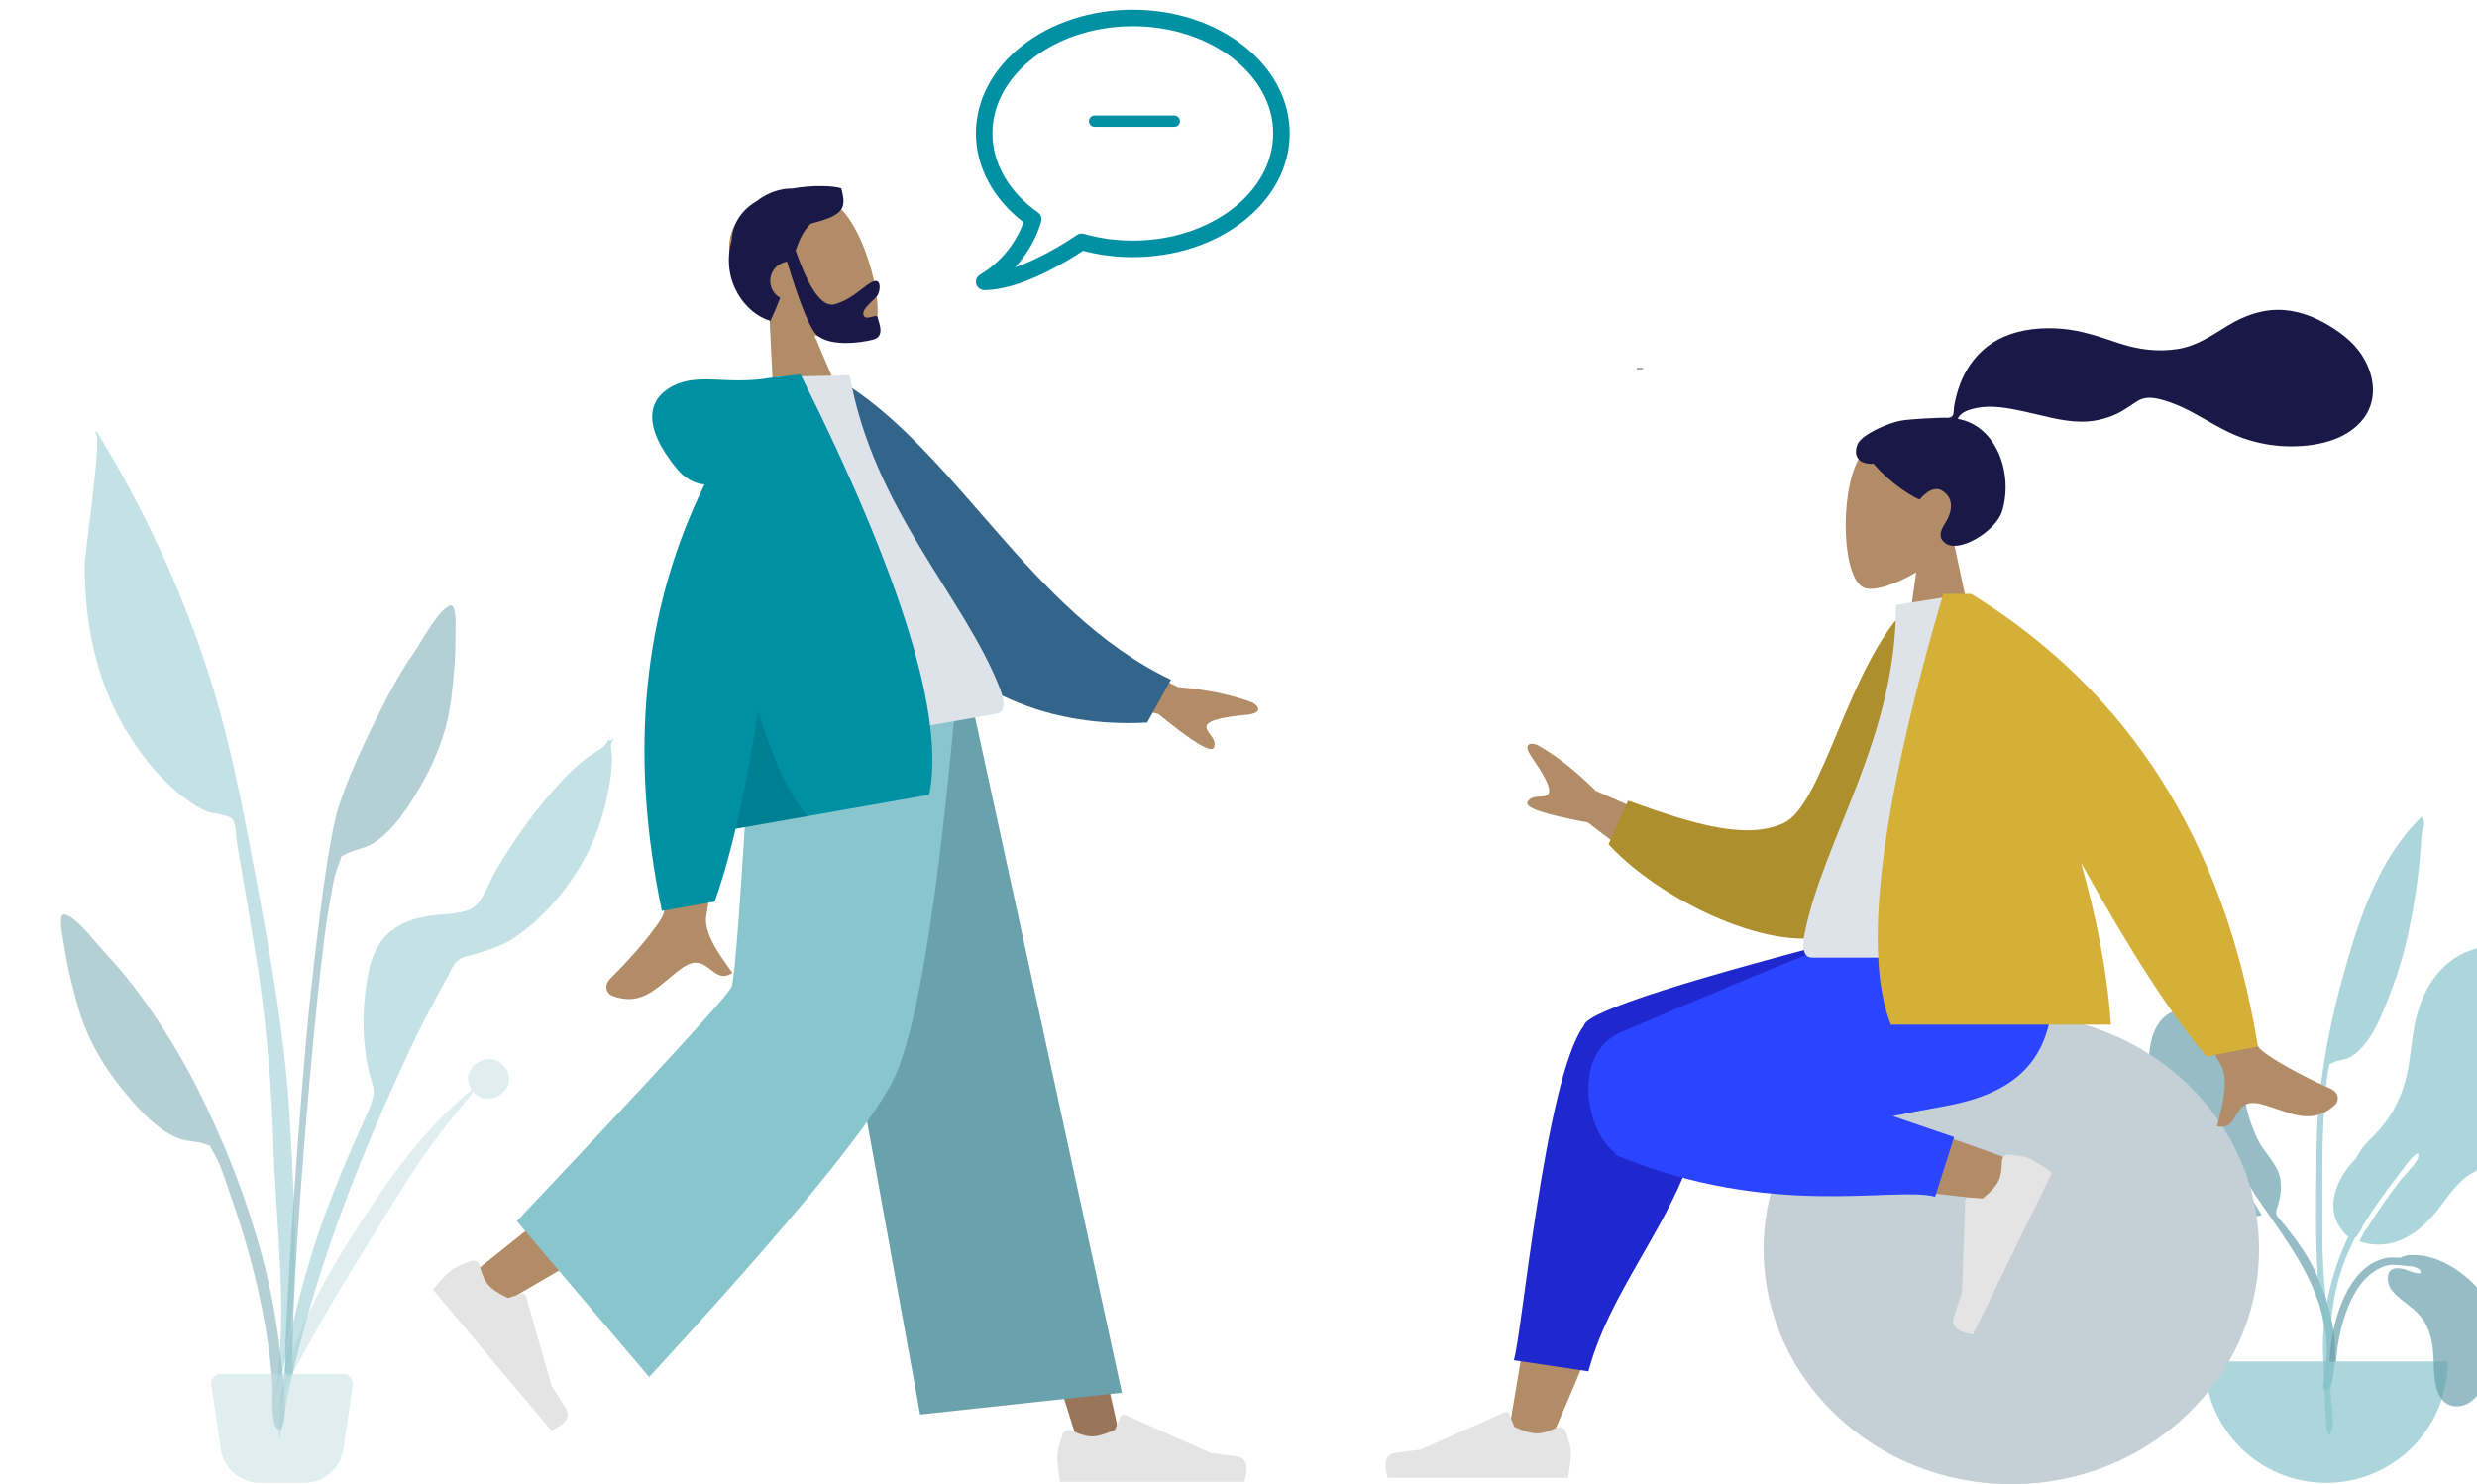 <svg width="554" height="332" viewBox="0 0 554 332" fill="none" xmlns="http://www.w3.org/2000/svg">
<g clip-path="url(#clip0)">
<g opacity="0.7">
<path d="M489.28 225.545C494.365 225.282 500.655 228.249 501.198 233.772C501.593 237.785 501.472 241.787 502.082 245.794C502.57 248.997 503.603 252.073 505.01 254.99C506.364 257.795 509.17 260.183 509.9 263.18C510.366 265.09 510.105 267.776 509.465 269.643C508.685 271.914 509.099 271.735 510.654 273.641C513.701 277.376 516.445 281.205 518.385 285.666C521.18 292.09 523.013 299.6 521.978 306.632C521.846 307.525 521.69 310.729 520.46 310.953C519.085 311.203 519.727 309.371 519.801 308.779C520.268 305.002 520.683 301.7 520.118 297.863C517.939 283.06 507.309 273.306 500.387 260.742C500.007 260.094 499.203 258.55 498.644 257.532C497.762 255.926 496.877 252.868 495.683 251.677C493.435 249.432 495.502 253.945 495.94 254.806C496.494 255.895 497.104 257.053 497.671 258.008C500.268 262.435 503.166 267.267 505.848 271.83C494.253 274.467 486.084 260.536 482.97 251.376C480.404 243.83 477.332 226.188 489.28 225.545Z" fill="#69A1AC"/>
</g>
<g opacity="0.7">
<path d="M557.468 211.538C548.964 212.212 543.504 217.816 540.962 225.656C539.593 229.88 539.436 234.22 538.675 238.562C537.531 245.093 535.067 250.044 530.251 254.697C528.76 256.138 527.661 257.618 526.88 259.201C525.328 260.782 523.979 262.571 522.987 264.758C521.721 267.551 521.362 270.901 522.824 273.685C523.218 274.433 524.198 275.936 525.215 276.619C521.408 284.718 519.315 293.588 519.551 302.445C519.694 307.793 519.956 313.141 520.26 318.482C520.342 319.916 520.81 322.283 521.512 319.879C522.155 317.679 521.348 314.227 521.274 311.928C520.912 300.733 520.602 290.554 525.215 280.095C525.7 278.998 526.213 277.912 526.747 276.833C526.778 276.815 526.806 276.792 526.836 276.771C526.856 276.786 526.875 276.803 526.895 276.818C526.929 276.757 526.977 276.685 527.031 276.605C527.184 276.446 527.317 276.247 527.445 276.025C527.853 275.458 528.318 274.792 528.32 274.428C528.32 274.425 528.319 274.421 528.319 274.418C531.175 269.761 534.446 265.36 537.788 261.046C537.762 261.077 541.412 256.115 540.848 258.859C540.577 260.182 537.892 262.702 536.807 264.103C534.408 267.22 531.592 271.169 529.252 274.988C528.937 275.168 528.492 276.057 528.17 276.718C527.993 277.053 527.827 277.39 527.664 277.685C535.957 280.422 542.408 274.908 546.807 268.496C546.812 268.488 546.817 268.482 546.822 268.474C548.161 266.702 549.533 264.943 551.246 263.543C554.104 261.205 557.166 260.793 560.535 259.643C569.725 256.507 573.632 244.611 574.872 235.784C576.273 225.826 569.424 210.557 557.468 211.538Z" fill="#89C5CC"/>
</g>
<g opacity="0.7">
<path d="M540.648 183.651C531.927 192.722 527.716 205.306 524.382 217.137C520.657 230.35 518.2 243.767 518.109 257.506C518.05 266.532 517.806 275.616 518.336 284.631C518.524 287.834 518.844 291.04 519.353 294.208C519.395 294.468 520.532 301.542 521.619 299.894C522.237 298.957 520.452 292.557 520.317 291.491C519.558 285.487 519.381 279.439 519.416 273.392C519.474 263.436 519.177 253.531 520.184 243.612C520.335 242.131 520.453 240.575 520.805 239.126C521.178 237.586 520.703 238.258 521.919 237.649C523.102 237.056 524.564 237.141 525.791 236.398C530.659 233.449 533.147 225.872 535.085 220.899C537.301 215.214 538.646 209.151 539.721 203.167C540.509 198.771 541.073 194.401 541.392 189.948C541.493 188.545 541.499 187.078 541.774 185.698C541.848 185.325 542.222 184.667 542.208 184.337C542.179 183.64 541.757 183.229 541.723 182.643C541.358 182.971 540.999 183.308 540.648 183.651Z" fill="#89C5CC"/>
</g>
<g opacity="0.7">
<path d="M493.077 304.534C493.077 319.538 505.255 331.701 520.277 331.701C535.3 331.701 547.479 319.538 547.479 304.534" fill="#89C5CC"/>
</g>
<g opacity="0.7">
<path d="M522.461 304.621H521.023C521.123 302.82 521.255 301.021 521.556 299.241C522.71 292.429 526.315 282.425 534.222 281.319C534.513 281.278 535.586 281.271 536.886 281.347C537.502 281.003 538.192 280.796 538.919 280.748C545.651 280.253 553.169 285.676 556.416 291.321C559.035 295.873 558.594 301.85 556.977 306.685C555.894 309.922 553.531 314.537 549.59 314.583C544.659 314.639 544.422 308.552 544.327 304.994C544.201 300.264 543.601 296.144 539.869 292.92C539 292.168 538.049 291.507 537.17 290.767C535.794 289.607 534.274 288.42 534.097 286.502C533.852 283.856 535.348 283.38 537.631 283.871C538.02 283.955 541.941 285.712 541.361 284.323C541.184 283.899 540.536 283.563 539.72 283.31C537.606 283.081 535.083 282.815 534.358 282.974C526.535 284.688 523.489 295.511 522.68 302.388C522.592 303.131 522.523 303.876 522.461 304.621Z" fill="#69A1AC"/>
</g>
<path d="M436.92 121.053C440.213 117.192 442.441 112.46 442.069 107.158C440.995 91.881 419.705 95.242 415.563 102.952C411.421 110.662 411.913 130.221 417.266 131.598C419.401 132.148 423.948 130.802 428.576 128.015L425.671 148.542H442.824L436.92 121.053Z" fill="#B28B67"/>
<path d="M425.339 94.066C427.599 93.695 433.686 93.442 434.809 93.442C435.526 93.442 436.304 93.604 436.729 92.947C437.077 92.408 436.949 91.497 437.053 90.872C437.174 90.146 437.345 89.429 437.518 88.714C438.011 86.679 438.756 84.743 439.799 82.926C441.756 79.516 444.623 76.844 448.243 75.29C452.24 73.574 456.763 73.181 461.062 73.529C465.662 73.902 469.828 75.418 474.171 76.846C478.311 78.206 482.648 78.742 486.977 78.078C491.339 77.408 494.634 75.047 498.314 72.806C502.08 70.511 506.384 69.011 510.837 69.356C514.994 69.678 518.825 71.392 522.262 73.682C525.477 75.825 528.131 78.402 529.629 82.03C531.24 85.932 531.24 90.217 528.59 93.665C524.748 98.664 517.617 99.957 511.684 99.828C508.252 99.754 504.882 99.129 501.642 97.991C497.321 96.473 493.587 93.9 489.545 91.813C487.648 90.833 485.688 90.029 483.633 89.449C481.638 88.887 479.674 88.629 477.868 89.832C475.958 91.104 474.245 92.356 472.06 93.153C469.963 93.918 467.743 94.345 465.509 94.327C461.164 94.294 456.879 92.941 452.659 92.035C449.217 91.297 445.534 90.56 442.025 91.27C440.56 91.567 438.421 92.179 437.892 93.698C446.794 95.31 450.29 106.306 447.78 114.376C446.426 118.733 438.286 123.826 435.12 121.535C433.115 120.085 434.332 118.179 435.12 116.922C436.629 114.514 437.144 111.421 434.352 109.744C431.943 108.298 429.412 111.731 429.364 111.728C428.702 111.676 422.983 108.446 419.042 103.731C415.154 103.962 414.564 101.401 415.493 99.307C416.421 97.213 422.215 94.578 425.339 94.066Z" fill="#191847"/>
<path d="M449.848 332C419.273 332 394.448 308.445 394.448 279.433C394.448 250.422 419.273 226.867 449.848 226.867C480.423 226.867 505.248 250.422 505.248 279.433C505.248 308.445 480.423 332 449.848 332Z" fill="#C5CFD6"/>
<path d="M452.195 260.376C443.793 257.06 414.37 246.678 400.179 243.742C396.102 242.899 392.15 242.114 388.434 241.406C377.389 239.3 371.666 259.201 382.304 260.731C408.796 264.539 446.352 268.471 449.566 268.912C454.071 269.531 457.475 262.461 452.195 260.376ZM345.975 323.906C355.133 303.663 361.755 286.036 364.413 276.735C368.965 260.811 372.427 246.799 373.303 241.566C375.389 229.088 357.249 228.361 354.851 234.562C351.222 243.949 344.886 274.789 337.273 321.37L345.975 323.906Z" fill="#B28B67"/>
<path d="M381.655 235.928L427.101 212.821V207.791H421.696C377.729 218.981 355.262 226.152 354.295 229.305C354.285 229.339 354.275 229.372 354.266 229.407C354.244 229.435 354.222 229.464 354.201 229.494C345.488 241.463 340.27 299.896 338.557 304.271L355.253 306.759C361.64 283.104 382.075 266.625 381.532 238.293C381.678 237.462 381.716 236.674 381.655 235.928Z" fill="#1F28CF"/>
<path d="M423.323 249.652C427.481 248.821 431.312 248.078 434.588 247.504C455.753 243.797 461.924 232.48 458.275 207.791H419.279C412.909 209.62 379.805 223.486 362.629 230.861C351.261 235.742 354.844 253.338 361.282 257.918C361.317 258.199 361.432 258.389 361.638 258.474C396.269 272.81 423.665 265.288 432.817 267.692L437.05 254.354L423.323 249.652Z" fill="#2B44FF"/>
<path d="M449.328 258.256C451.595 258.471 453.206 258.812 454.157 259.276C455.315 259.839 456.91 260.854 458.943 262.322C458.288 263.664 452.395 275.729 441.266 298.515C437.695 297.94 436.281 296.579 437.023 294.431C437.765 292.284 438.363 290.492 438.818 289.055L439.53 268.578C439.544 268.184 439.875 267.876 440.269 267.89C440.276 267.891 440.283 267.889 440.29 267.89L443.442 268.087C445.234 266.637 446.416 265.327 446.989 264.154C447.454 263.201 447.713 261.698 447.763 259.644C447.782 258.855 448.436 258.232 449.225 258.25C449.26 258.251 449.293 258.253 449.328 258.256Z" fill="#E4E4E4"/>
<path d="M350.143 320.152C350.943 322.283 351.342 323.879 351.342 324.937C351.342 326.224 351.128 328.102 350.698 330.572C349.203 330.572 335.766 330.572 310.387 330.572C309.34 327.113 309.945 325.246 312.202 324.97C314.459 324.695 316.333 324.446 317.826 324.223L336.562 315.88C336.922 315.72 337.344 315.882 337.505 316.242C337.507 316.249 337.512 316.254 337.514 316.261L338.718 319.178C340.808 320.152 342.504 320.639 343.811 320.639C344.872 320.639 346.338 320.212 348.208 319.355C348.926 319.026 349.774 319.341 350.103 320.058C350.117 320.089 350.131 320.12 350.143 320.152Z" fill="#E4E4E4"/>
<path d="M487.486 191.373L472.84 194.274C487.569 221.69 495.468 236.22 496.537 237.865C498.941 241.566 496.697 248.349 495.869 251.922C501.069 253.13 499.018 245.314 505.597 246.946C511.602 248.436 516.695 252.258 522.294 247.102C522.983 246.468 523.488 244.487 521.14 243.471C515.292 240.939 506.651 236.199 505.25 234.359C503.34 231.849 497.418 217.52 487.486 191.373ZM382.788 188.244L356.891 176.884C352.355 172.369 347.974 168.937 343.749 166.589C342.486 166.187 340.328 166.065 342.63 169.425C344.932 172.785 347.203 176.422 346.283 177.599C345.364 178.777 342.698 177.477 341.645 179.392C340.943 180.668 345.437 182.195 355.124 183.972L374.518 198.824L382.788 188.244Z" fill="#B28B67"/>
<path d="M433.023 136.644L426.843 135.584C413.387 148.625 407.901 179.963 398.932 184.109C390.453 188.03 378.431 184.232 364.141 179.105L359.766 188.873C372.752 202.909 400.413 214.771 411.624 208.004C429.546 197.187 433.677 158.536 433.023 136.644Z" fill="#AD8F2E"/>
<path d="M459.976 214.215C435.195 214.215 416.967 214.215 405.292 214.215C402.794 214.215 403.265 210.611 403.626 208.793C407.794 187.806 424.068 165.182 424.068 135.308L439.841 132.838C452.888 153.795 457.399 179.598 459.976 214.215Z" fill="#DDE3E9"/>
<path d="M465.43 192.967C476.577 213.051 485.947 227.511 493.54 236.345L505.002 234.103C497.618 188.369 476.237 154.613 440.859 132.838H440.679H434.614C420.454 181.048 416.55 213.172 422.902 229.207H472.125C471.346 217.474 468.85 205.065 465.43 192.967Z" fill="#D5B038"/>
<path d="M172.079 70.396C167.816 67.487 164.375 63.446 163.349 58.161C160.395 42.933 182.279 40.605 188.389 47.056C194.5 53.506 199.152 72.77 194.234 75.53C192.273 76.631 187.435 76.512 182.137 75.007L190.394 94.324L173.475 98.848L172.079 70.396Z" fill="#B28B67"/>
<path d="M177.949 56.028C180.996 64.793 183.909 68.805 186.689 68.062C190.858 66.947 193.691 63.379 195.52 62.89C196.853 62.534 196.999 64.267 196.444 65.728C195.986 66.935 192.698 68.858 193.119 70.426C193.54 71.993 196.019 70.031 196.269 70.96C196.682 72.497 197.951 75.258 195.257 75.978C192.53 76.707 184.448 77.813 182.032 74.163C180.473 71.806 178.473 66.594 176.036 58.527C175.865 58.552 175.694 58.587 175.523 58.632C173.186 59.257 171.796 61.64 172.418 63.954C172.733 65.129 173.507 66.06 174.498 66.611C173.887 68.242 173.172 69.963 172.312 71.775C166.836 70.231 161.126 62.952 163.623 53.825C163.861 49.617 166.196 46.78 169.351 44.909C171.806 43.025 174.641 42.128 177.247 42.167C182.104 41.3 186.727 41.601 188.158 42.132C189.353 46.584 188.837 48.139 181.367 50.011C179.796 51.456 178.833 53.478 177.949 56.028Z" fill="#191847"/>
<path d="M181.702 157.72L217.54 247.97L241.578 324.268H251.07L214.322 157.72H181.702Z" fill="#997659"/>
<path d="M174.485 157.72C174.104 189.435 168.539 232.134 167.649 234.11C167.056 235.428 146.591 252.187 106.256 284.389L112.793 291.35C160.385 263.741 185.283 248.095 187.486 244.413C190.79 238.89 201.544 188.061 210.179 157.72H174.485Z" fill="#B28B67"/>
<path d="M105.337 282.052C103.142 282.827 101.629 283.561 100.8 284.256C99.792 285.101 98.462 286.502 96.809 288.46C97.791 289.629 106.615 300.132 123.282 319.971C126.68 318.519 127.746 316.822 126.48 314.876C125.214 312.931 124.177 311.3 123.371 309.988L117.603 289.863C117.492 289.477 117.087 289.253 116.699 289.363C116.692 289.365 116.687 289.367 116.68 289.37L113.602 290.344C111.467 289.349 109.971 288.342 109.114 287.321C108.416 286.491 107.789 285.063 107.232 283.04C107.018 282.263 106.215 281.806 105.437 282.02C105.403 282.03 105.37 282.04 105.337 282.052Z" fill="#E4E4E4"/>
<path d="M237.691 320.817C236.875 322.995 236.466 324.625 236.466 325.707C236.466 327.021 236.685 328.94 237.124 331.464C238.652 331.464 252.379 331.464 278.307 331.464C279.378 327.93 278.76 326.023 276.455 325.741C274.149 325.459 272.232 325.204 270.707 324.977L251.566 316.454C251.198 316.29 250.766 316.456 250.602 316.823C250.598 316.83 250.596 316.836 250.594 316.842L249.363 319.824C247.228 320.818 245.494 321.315 244.16 321.315C243.075 321.315 241.577 320.877 239.667 320.003C238.933 319.668 238.067 319.988 237.731 320.721C237.717 320.753 237.703 320.785 237.691 320.817Z" fill="#E4E4E4"/>
<path d="M205.798 316.41L250.926 311.537L217.48 157.72H177.061L205.798 316.41Z" fill="#69A1AC"/>
<path d="M115.591 273.16L145.192 308.021C176.371 274.14 194.549 252.034 199.725 241.7C204.9 231.366 209.554 203.372 213.683 157.72H168.178C165.922 197.883 164.402 218.899 163.616 220.768C162.83 222.637 146.822 240.102 115.591 273.16Z" fill="#89C5CC"/>
<path d="M149.627 157.044L164.663 154.46C160.65 185.877 158.435 202.563 158.017 204.515C157.078 208.909 161.702 214.534 163.801 217.625C159.284 220.67 158.378 212.497 152.698 216.447C147.514 220.053 144.055 225.541 136.824 222.686C135.935 222.335 134.729 220.637 136.596 218.815C141.249 214.278 147.756 206.622 148.419 204.362C149.322 201.281 149.726 185.508 149.627 157.044ZM237.583 140.976L263.479 153.69C269.994 154.266 275.559 155.429 280.171 157.178C281.315 157.898 282.825 159.499 278.682 159.905C274.539 160.311 270.198 160.924 269.879 162.41C269.56 163.897 272.326 165.12 271.517 167.192C270.977 168.573 266.833 166.078 259.083 159.703L234.716 154.333L237.583 140.976Z" fill="#B28B67"/>
<path d="M181.271 86.873L187.3 84.718C213.866 100.47 230.064 136.863 261.899 152.048L256.576 161.633C206.461 164.227 186.101 119.944 181.271 86.873Z" fill="#33658A"/>
<path d="M167.897 169.32C192.82 164.936 211.152 161.712 222.895 159.646C225.408 159.204 224.297 155.679 223.612 153.922C215.704 133.643 195.333 113.866 190.044 83.95L173.743 84.267C164.331 107.561 164.361 134.198 167.897 169.32Z" fill="#DDE3E9"/>
<path d="M157.569 108.385C155.149 108.132 153.052 106.916 151.281 104.739C143.644 95.355 144.725 89.258 150.589 86.286C156.452 83.314 162.664 86.22 172.536 84.483C173.073 84.389 173.57 84.337 174.029 84.324L179.044 83.733C201.78 129.249 211.374 160.596 207.823 177.776L164.538 185.39C163.025 191.788 161.455 197.223 159.829 201.695L148.034 203.77C140.615 168.273 143.793 136.478 157.569 108.385Z" fill="#0090A4"/>
<path d="M169.595 159.065C172.959 170.153 176.625 177.984 180.593 182.56L164.528 185.385C166.294 177.922 167.983 169.148 169.595 159.065Z" fill="black" fill-opacity="0.102"/>
<g opacity="0.5">
<path d="M92.686 145.809C94.55 143.154 98.01 136.411 100.634 135.463C102.324 134.852 101.831 141.173 101.852 142.378C101.933 147.041 101.479 151.674 100.918 156.298C99.906 164.637 96.6 172.063 92.065 179.16C89.731 182.812 86.993 186.508 83.203 188.786C81.458 189.836 79.358 190.012 77.635 190.916C75.629 191.968 76.721 191.117 75.817 193.207C74.561 196.107 74.159 199.849 73.578 202.943C70.91 217.149 64.449 292.245 65.569 306.695C65.669 307.976 63.88 308.282 63.791 306.718C63.316 298.428 67.423 241.016 69.494 222.24C71.564 203.464 73.66 186.879 75.762 180.382C78.311 172.502 82.916 163.024 86.75 155.675C88.53 152.261 90.47 148.964 92.686 145.809Z" fill="#69A1AC"/>
</g>
<g opacity="0.5">
<path d="M106.522 237.894C111.373 234.338 116.625 241.05 112.235 244.608C109.809 246.574 107.271 245.876 105.843 244.237C104.916 245.366 104.048 246.545 103.214 247.542C100.673 250.58 98.273 253.69 95.979 256.873C91.212 263.485 87.126 270.47 82.854 277.328C78.639 284.097 74.458 290.899 70.638 297.839C67.401 303.719 63.087 310.636 61.978 317.081C63.659 303.41 70.039 290.271 77.637 278.219C85.172 266.267 93.82 253.213 105.487 243.781C104.3 242.037 104.266 239.547 106.522 237.894Z" fill="#C1DEE2"/>
</g>
<g opacity="0.5">
<path d="M14.475 204.554C17.189 205.084 21.626 211.217 23.863 213.555C26.522 216.331 28.934 219.292 31.208 222.393C36.104 229.068 40.483 236.165 44.206 243.566C50.275 255.631 55.137 268.017 58.666 281.155C60.827 289.198 62.225 297.534 63.054 305.812C63.21 307.373 64.85 319.408 62.489 319.733C60.365 320.025 61.02 310.594 60.917 309.311C59.76 294.838 56.291 280.756 51.465 267.114C50.414 264.143 49.436 260.502 47.756 257.828C46.545 255.901 47.747 256.574 45.619 255.845C43.792 255.218 41.712 255.372 39.841 254.605C35.777 252.941 32.524 249.709 29.672 246.459C24.129 240.142 19.735 233.309 17.446 225.215C16.177 220.727 15.01 216.214 14.362 211.587C14.194 210.391 12.726 204.212 14.475 204.554Z" fill="#69A1AC"/>
</g>
<g opacity="0.5">
<path d="M25.188 102.508C35.412 120.219 43.814 139.676 49.24 159.381C52.528 171.321 54.827 183.572 57.11 195.735C60.647 214.568 63.992 233.4 64.944 252.568C65.901 271.846 67.793 294.081 61.474 312.65C64.63 293.798 61.625 273.733 61.093 254.764C60.839 245.708 60.102 236.74 59.135 227.738C58.196 219.005 56.664 210.313 55.237 201.649C54.542 197.429 53.812 193.216 53.068 189.005C52.847 187.749 52.752 184.021 51.955 183.162C51.151 182.298 47.054 181.947 45.768 181.313C43.177 180.036 40.741 178.223 38.584 176.306C34.45 172.633 30.854 167.833 28.015 163.102C21.448 152.153 18.821 138.794 18.954 126.115C18.98 123.653 22.944 97.145 21.352 96.78C21.448 96.668 21.538 96.552 21.623 96.432C22.829 98.447 24.012 100.475 25.188 102.508Z" fill="#89C5CC"/>
</g>
<g opacity="0.5">
<path d="M135.549 166.386C135.706 166.16 136.733 164.579 136.216 164.68C137.268 164.474 134.768 166.424 137.391 165.228C136.146 166.403 136.864 167.928 136.881 169.509C136.907 172.077 136.478 174.623 135.994 177.135C135.23 181.106 134.089 184.966 132.435 188.66C128.83 196.709 122.708 204.459 115.441 209.491C111.853 211.976 108.336 212.821 104.244 213.965C101.659 214.688 101.454 216.023 100.083 218.528C97.226 223.746 94.421 228.944 91.902 234.338C88.894 240.779 85.976 247.226 83.221 253.78C73.943 275.857 66.39 298.728 62.424 322.398C62.327 308.449 65.557 294.084 69.633 280.788C72.601 271.101 76.466 261.763 80.588 252.521C81.586 250.282 83.099 247.401 83.524 244.929C83.821 243.197 82.913 241.531 82.498 239.706C80.877 232.6 80.992 224.639 82.416 217.496C83.985 209.618 88.523 205.962 96.2 204.846C99.008 204.438 102.576 204.587 105.151 203.392C107.955 202.09 109.113 197.811 110.707 195.063C114.991 187.683 120.081 180.606 125.926 174.388C127.545 172.666 129.285 171.076 131.131 169.605C132.296 168.676 134.755 167.531 135.549 166.386Z" fill="#89C5CC"/>
</g>
<g opacity="0.5">
<path d="M49.465 307.333H76.71C77.935 307.333 78.928 308.325 78.928 309.549C78.928 309.657 78.92 309.765 78.904 309.872L76.798 324.134C76.157 328.482 72.421 331.702 68.022 331.702H58.154C53.754 331.702 50.018 328.482 49.376 324.134L47.271 309.872C47.093 308.661 47.929 307.535 49.141 307.357C49.249 307.341 49.356 307.333 49.465 307.333Z" fill="#C1DEE2"/>
</g>
<path d="M253.365 5.864C236.054 5.864 221.97 16.622 221.97 29.844C221.97 36.539 225.682 42.984 232.149 47.522C232.784 47.968 233.073 48.761 232.874 49.51C232.442 51.118 230.971 55.535 227.038 59.795C231.847 58.113 237.025 55.194 240.848 52.568C241.302 52.255 241.871 52.162 242.403 52.313C245.904 53.313 249.594 53.823 253.365 53.823C270.677 53.823 284.76 43.065 284.76 29.844C284.76 16.622 270.677 5.864 253.365 5.864ZM220.123 64.889C219.292 64.889 218.565 64.336 218.343 63.536C218.122 62.736 218.462 61.887 219.174 61.463C225.42 57.723 228.009 52.28 228.928 49.735C222.139 44.544 218.277 37.362 218.277 29.844C218.277 26.048 219.23 22.369 221.113 18.909C222.908 15.611 225.471 12.656 228.725 10.125C235.326 4.997 244.076 2.171 253.365 2.171C262.655 2.171 271.404 4.997 278.005 10.125C281.259 12.652 283.823 15.606 285.618 18.909C287.502 22.366 288.454 26.043 288.454 29.844C288.454 33.644 287.502 37.317 285.618 40.778C283.823 44.075 281.259 47.031 278.005 49.562C271.404 54.691 262.655 57.516 253.365 57.516C249.549 57.516 245.804 57.039 242.225 56.095C240.641 57.15 237.679 59.021 234.14 60.781C228.645 63.511 223.932 64.894 220.127 64.894C220.127 64.894 223.928 64.889 220.123 64.889Z" fill="#0090A4"/>
<path d="M263.905 27.113C263.905 27.814 263.335 28.384 262.633 28.384H244.83C244.128 28.384 243.559 27.814 243.559 27.113C243.559 26.412 244.128 25.843 244.83 25.843H262.633C263.335 25.843 263.905 26.412 263.905 27.113Z" fill="#0090A4"/>
<path d="M367.413 82.447C367.413 82.493 367.375 82.53 367.33 82.53H366.166C366.12 82.53 366.083 82.493 366.083 82.447C366.083 82.401 366.12 82.364 366.166 82.364H367.33C367.375 82.364 367.413 82.401 367.413 82.447Z" fill="#191847"/>
</g>
<defs>
<clipPath id="clip0">
<rect width="554" height="332" fill="white"/>
</clipPath>
</defs>
</svg>
